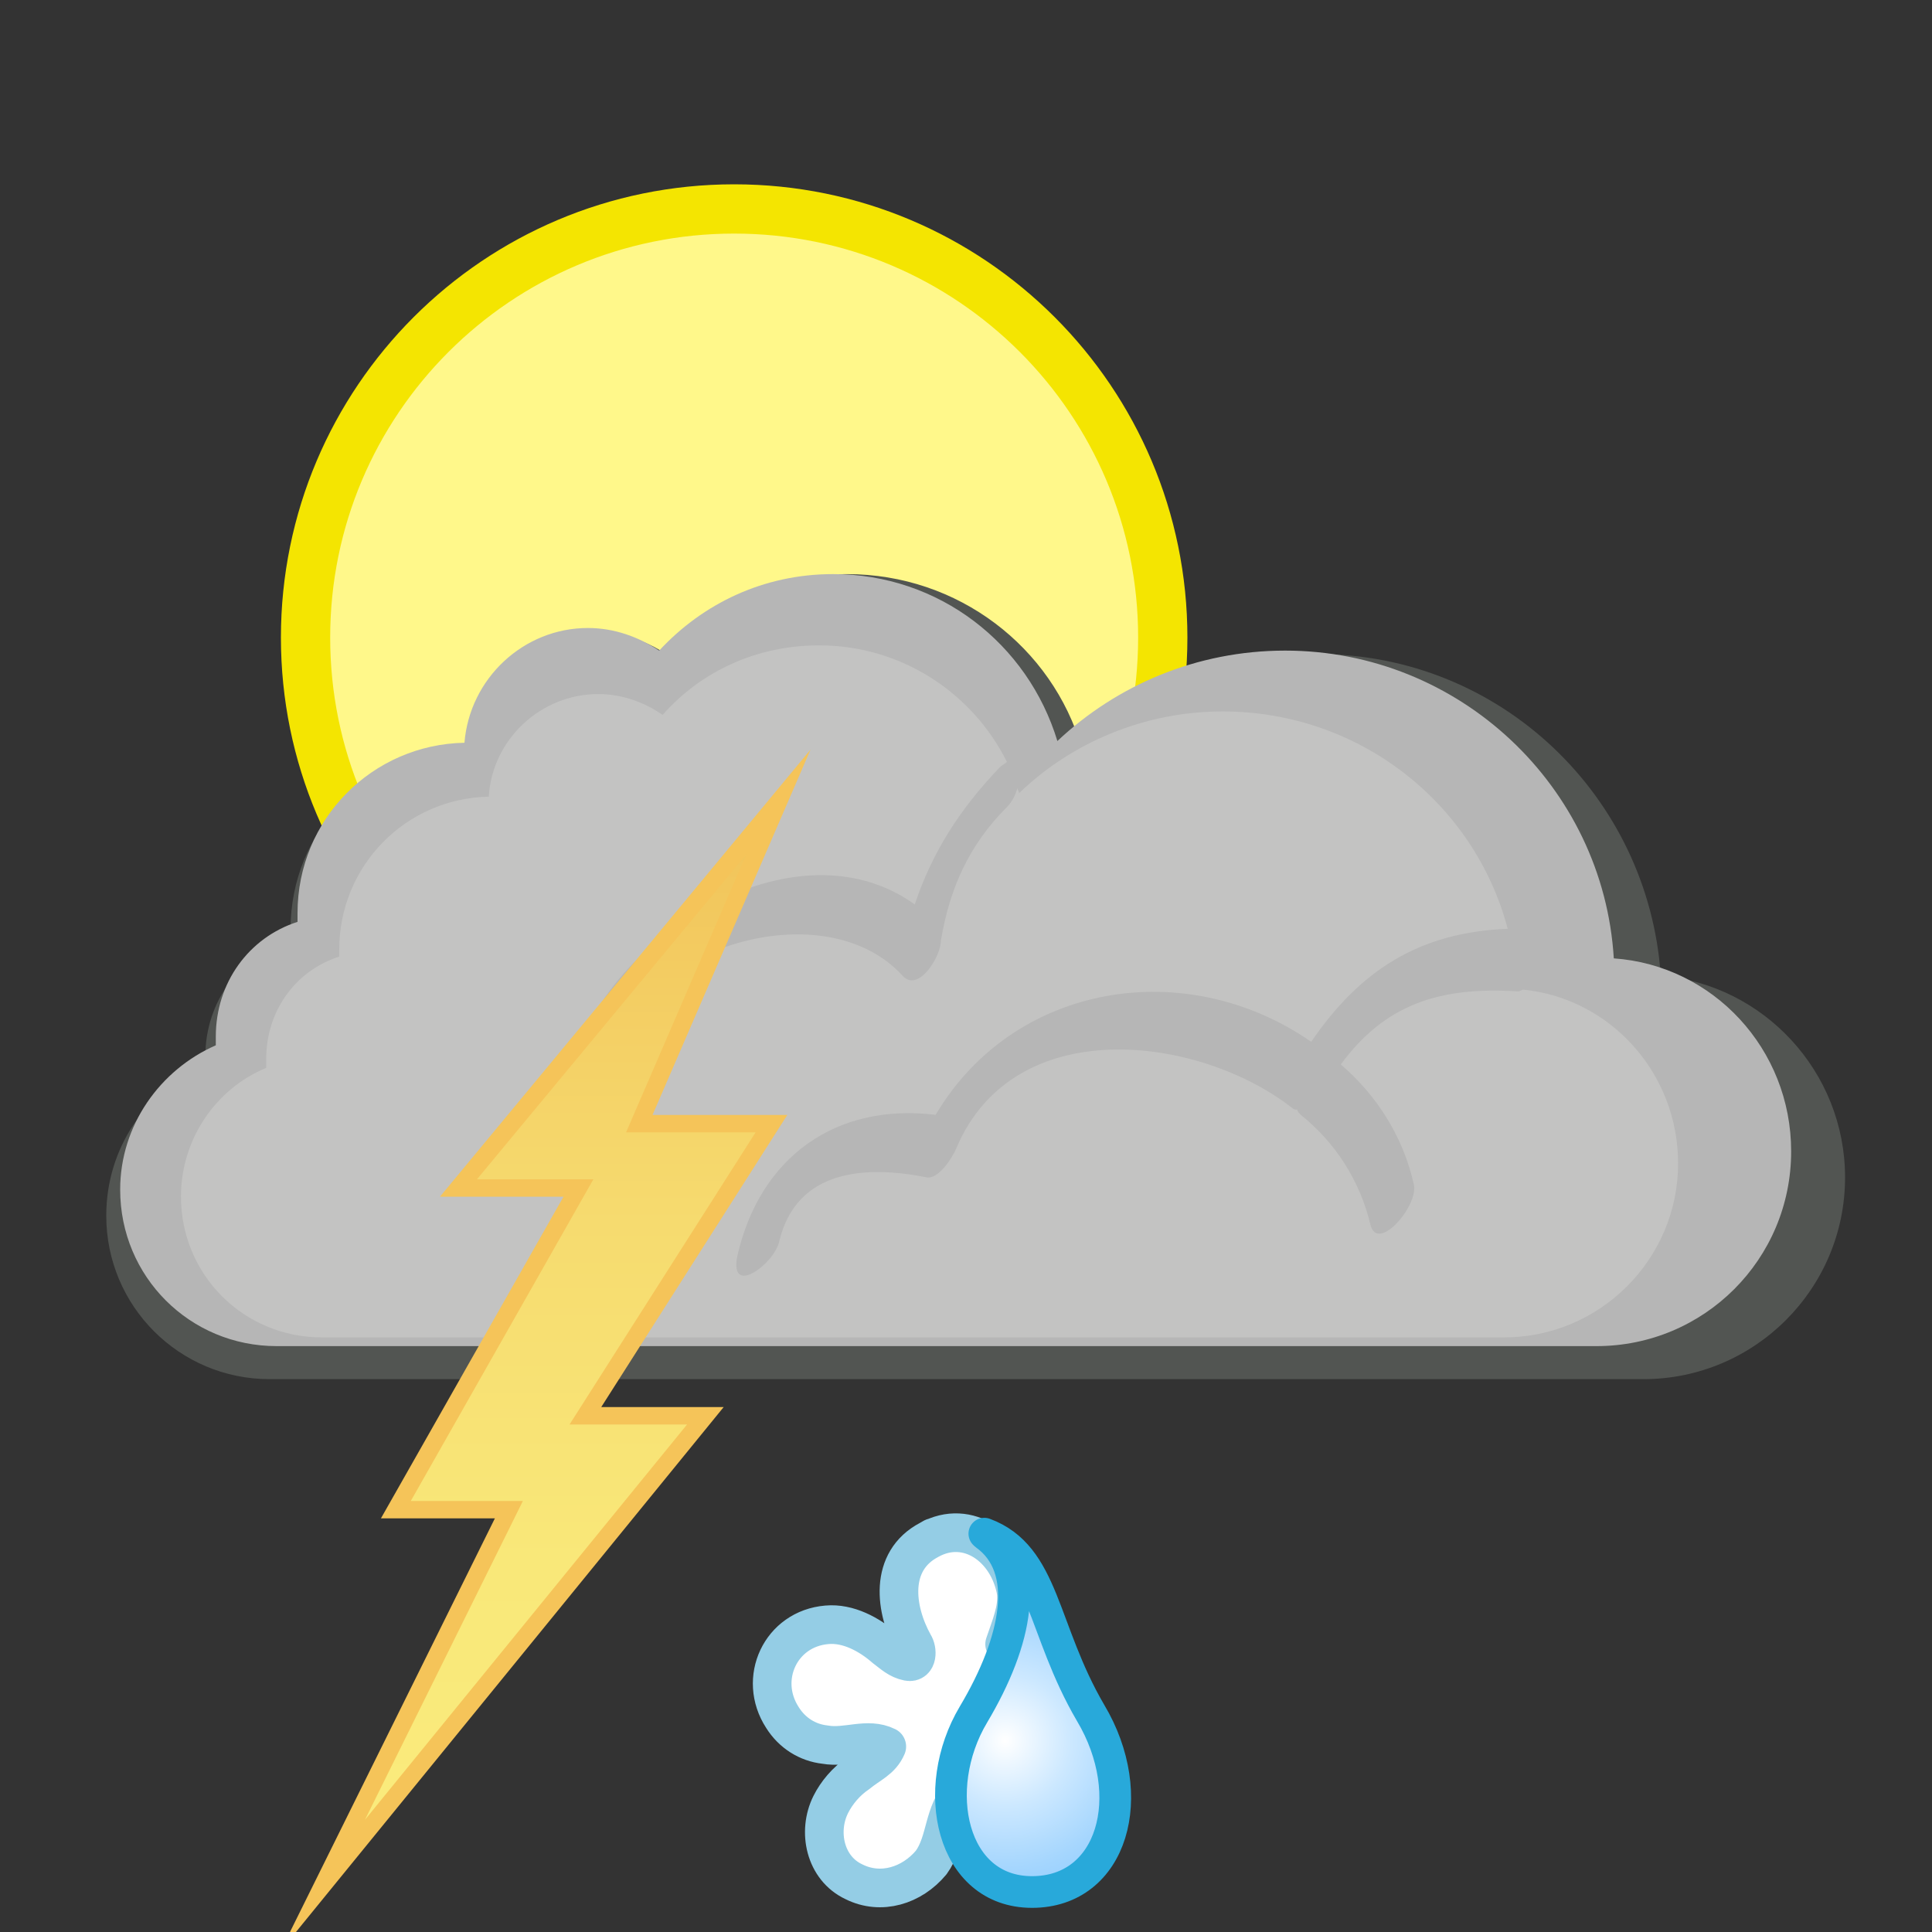 <?xml version="1.0" encoding="utf-8"?>
<!-- Created by sK1 2.0rc5 (https://sk1project.net/) -->
<svg xmlns="http://www.w3.org/2000/svg" height="100.0px" width="100.0px" version="1.1" xmlns:xlink="http://www.w3.org/1999/xlink" id="afc4bd22-6faf-11ea-9d59-b42e99a10389">
<rect width="100%" height="100%" fill="#333333" stroke="none"/>
<defs id="defs1">
	<linearGradient y2="41.064" spreadMethod="pad" gradientUnits="userSpaceOnUse" x2="28.5" y1="97.58" x1="28.5" id="grad1">
		<stop style="stop-color:#faec7d;stop-opacity:1.0;" offset="0.0" />
		<stop style="stop-color:#f9e879;stop-opacity:1.0;" offset="0.297" />
		<stop style="stop-color:#f6db6f;stop-opacity:1.0;" offset="0.606" />
		<stop style="stop-color:#f2c75d;stop-opacity:1.0;" offset="0.917" />
		<stop style="stop-color:#f0c057;stop-opacity:1.0;" offset="1.0" />
	</linearGradient>
	<radialGradient spreadMethod="pad" gradientUnits="userSpaceOnUse" cy="-321.94" cx="295.699" gradientTransform="matrix(0.82, 0.0, 0.0, -0.82, -190.45, -173.9)" r="16.998" id="grad2">
		<stop style="stop-color:#ffffff;stop-opacity:1.0;" offset="0.0" />
		<stop style="stop-color:#cce8ff;stop-opacity:1.0;" offset="0.246" />
		<stop style="stop-color:#a5d6fe;stop-opacity:1.0;" offset="0.474" />
		<stop style="stop-color:#89c9fe;stop-opacity:1.0;" offset="0.682" />
		<stop style="stop-color:#78c1fe;stop-opacity:1.0;" offset="0.865" />
		<stop style="stop-color:#72befe;stop-opacity:1.0;" offset="1.0" />
	</radialGradient>
</defs>
<g>
	<g>
		<path style="stroke-linejoin:round;stroke:#f4e501;stroke-width:2.55;stroke-miterlimit:4.0;fill:#fff88a;" d="M 38.0,10.815 C 25.75,10.815 15.815,20.75 15.815,33.0 15.815,45.25 25.75,55.185 38.0,55.185 50.25,55.185 60.185,45.25 60.185,33.0 60.185,20.75 50.25,10.815 38.0,10.815 Z" />
		<g>
			<g>
				<path style="fill:#525552;" d="M 85.061,71.385 C 90.821,71.385 95.5,66.705 95.5,60.945 95.5,55.456 91.27,50.956 85.96,50.506 85.33,41.236 77.68,33.856 68.231,33.856 63.46,33.856 59.14,35.746 55.99,38.716 54.461,33.496 49.601,29.716 43.841,29.716 40.151,29.716 36.821,31.336 34.481,33.856 33.401,33.136 32.051,32.686 30.701,32.686 27.191,32.686 24.311,35.386 24.041,38.806 19.001,38.896 15.041,43.036 15.041,48.076 15.041,48.256 15.041,48.347 15.041,48.526 12.431,49.426 10.631,51.857 10.631,54.646 10.631,54.827 10.631,55.006 10.631,55.096 7.57,56.444 5.5,59.415 5.5,62.925 5.5,67.606 9.28,71.385 13.96,71.385 18.64,71.385 81.64,71.385 85.061,71.385 Z" />
			</g>
			<g>
				<path style="fill:#b6b6b6;" d="M 82.63,69.675 C 88.21,69.675 92.71,65.175 92.71,59.595 92.71,54.285 88.66,49.965 83.53,49.605 82.989,40.695 75.519,33.675 66.519,33.675 61.929,33.675 57.79,35.475 54.73,38.355 53.2,33.315 48.609,29.715 43.119,29.715 39.519,29.715 36.369,31.245 34.119,33.675 33.039,32.955 31.78,32.505 30.43,32.505 27.1,32.505 24.31,35.115 24.04,38.445 19.27,38.535 15.4,42.404 15.4,47.265 15.4,47.445 15.4,47.535 15.4,47.715 12.88,48.525 11.17,50.865 11.17,53.655 11.17,53.835 11.17,53.925 11.17,54.105 8.29,55.365 6.22,58.245 6.22,61.575 6.22,66.075 9.82,69.675 14.32,69.675 18.82,69.675 79.39,69.675 82.63,69.675 Z" />
			</g>
			<g>
				<path style="fill:#c3c3c2;" d="M 78.85,51.225 C 78.761,51.225 78.67,51.316 78.58,51.316 74.439,51.045 71.65,52.036 69.4,55.095 71.29,56.716 72.639,58.875 73.179,61.305 73.45,62.385 71.289,64.906 70.929,63.375 70.389,61.125 69.129,59.145 67.329,57.705 67.238,57.615 67.149,57.524 67.149,57.435 67.059,57.435 66.968,57.435 66.878,57.344 62.018,53.565 52.479,52.394 49.508,59.414 49.328,59.864 48.608,61.034 47.978,60.943 44.828,60.314 41.228,60.494 40.328,64.273 40.058,65.443 37.718,67.154 38.168,64.994 39.338,59.864 43.298,57.074 48.428,57.704 52.478,50.864 61.387,49.424 67.868,53.924 70.388,50.235 73.448,48.254 78.038,48.074 76.328,41.595 70.388,36.824 63.278,36.824 59.228,36.824 55.448,38.445 52.748,41.054 52.748,40.964 52.658,40.874 52.658,40.784 52.568,41.144 52.387,41.504 52.118,41.774 50.138,43.754 49.148,46.004 48.698,48.704 48.698,49.514 47.528,51.404 46.718,50.504 42.938,46.364 34.298,48.704 32.138,53.474 31.508,54.914 29.348,55.544 30.248,53.474 32.858,47.714 41.588,42.674 47.348,46.814 48.248,44.114 49.688,41.864 51.759,39.704 51.848,39.614 52.029,39.524 52.118,39.434 50.318,35.834 46.628,33.404 42.398,33.404 39.158,33.404 36.278,34.754 34.298,37.004 33.398,36.374 32.228,35.924 30.968,35.924 27.998,35.924 25.478,38.264 25.298,41.235 20.978,41.324 17.558,44.835 17.558,49.154 17.558,49.244 17.558,49.424 17.558,49.514 15.308,50.234 13.778,52.304 13.778,54.824 13.778,55.004 13.778,55.094 13.778,55.273 11.168,56.354 9.367,58.964 9.367,61.934 9.367,65.984 12.607,69.223 16.658,69.223 20.708,69.223 74.887,69.223 77.858,69.223 82.808,69.223 86.858,65.173 86.858,60.223 86.86,55.545 83.35,51.675 78.85,51.225 Z" />
			</g>
		</g>
		<g>
			<path style="stroke:#f5c459;stroke-width:0.9;stroke-miterlimit:10.0;fill:url(#grad1);" d="M 40.29,41.51 L 23.73,61.49 29.94,61.49 20.49,78.14 26.34,78.14 16.71,97.58 36.51,73.28 30.3,73.28 39.93,58.16 33.09,58.16 40.29,41.51 Z" />
		</g>
		<g>
			<g>
				<g>
					<path style="stroke-linejoin:round;stroke:#94cde5;stroke-linecap:round;stroke-miterlimit:10.0;stroke-width:2.0;fill:#ffffff;" d="M 52.0,85.1 C 52.3,84.2 52.7,83.3 52.6,82.4 52.2,80.1 50.1,78.6 48.1,79.7 47.4,80.1 48.8,79.3 48.1,79.7 46.0,80.8 46.3,83.3 47.3,85.1 47.5,85.4 47.5,86.1 47.0,86.0 46.5,85.9 46.2,85.6 45.8,85.3 45.0,84.6 43.9,84.0 42.8,84.1 40.4,84.3 39.2,86.9 40.5,88.9 41.0,89.7 41.8,90.2 42.7,90.3 43.8,90.5 44.9,89.9 45.9,90.4 45.6,91.1 45.0,91.3 44.4,91.8 43.8,92.2 43.3,92.8 43.0,93.4 42.3,94.8 42.7,96.7 44.2,97.4 45.6,98.1 47.2,97.6 48.2,96.4 49.0,95.3 48.8,93.8 49.8,92.8" />
				</g>
				<g>
					<path style="stroke-linejoin:round;stroke:#28a9da;stroke-linecap:round;stroke-miterlimit:10.0;stroke-width:1.64;fill:url(#grad2);" d="M 50.995,79.428 C 53.392,81.14 52.68,84.892 50.384,88.746 48.088,92.6 49.236,97.93 53.418,97.93 57.6,97.93 58.994,92.928 56.452,88.664 53.91,84.318 54.079,80.541 50.949,79.382 L 50.995,79.428 Z" />
				</g>
			</g>
		</g>
	</g>
</g>
</svg>